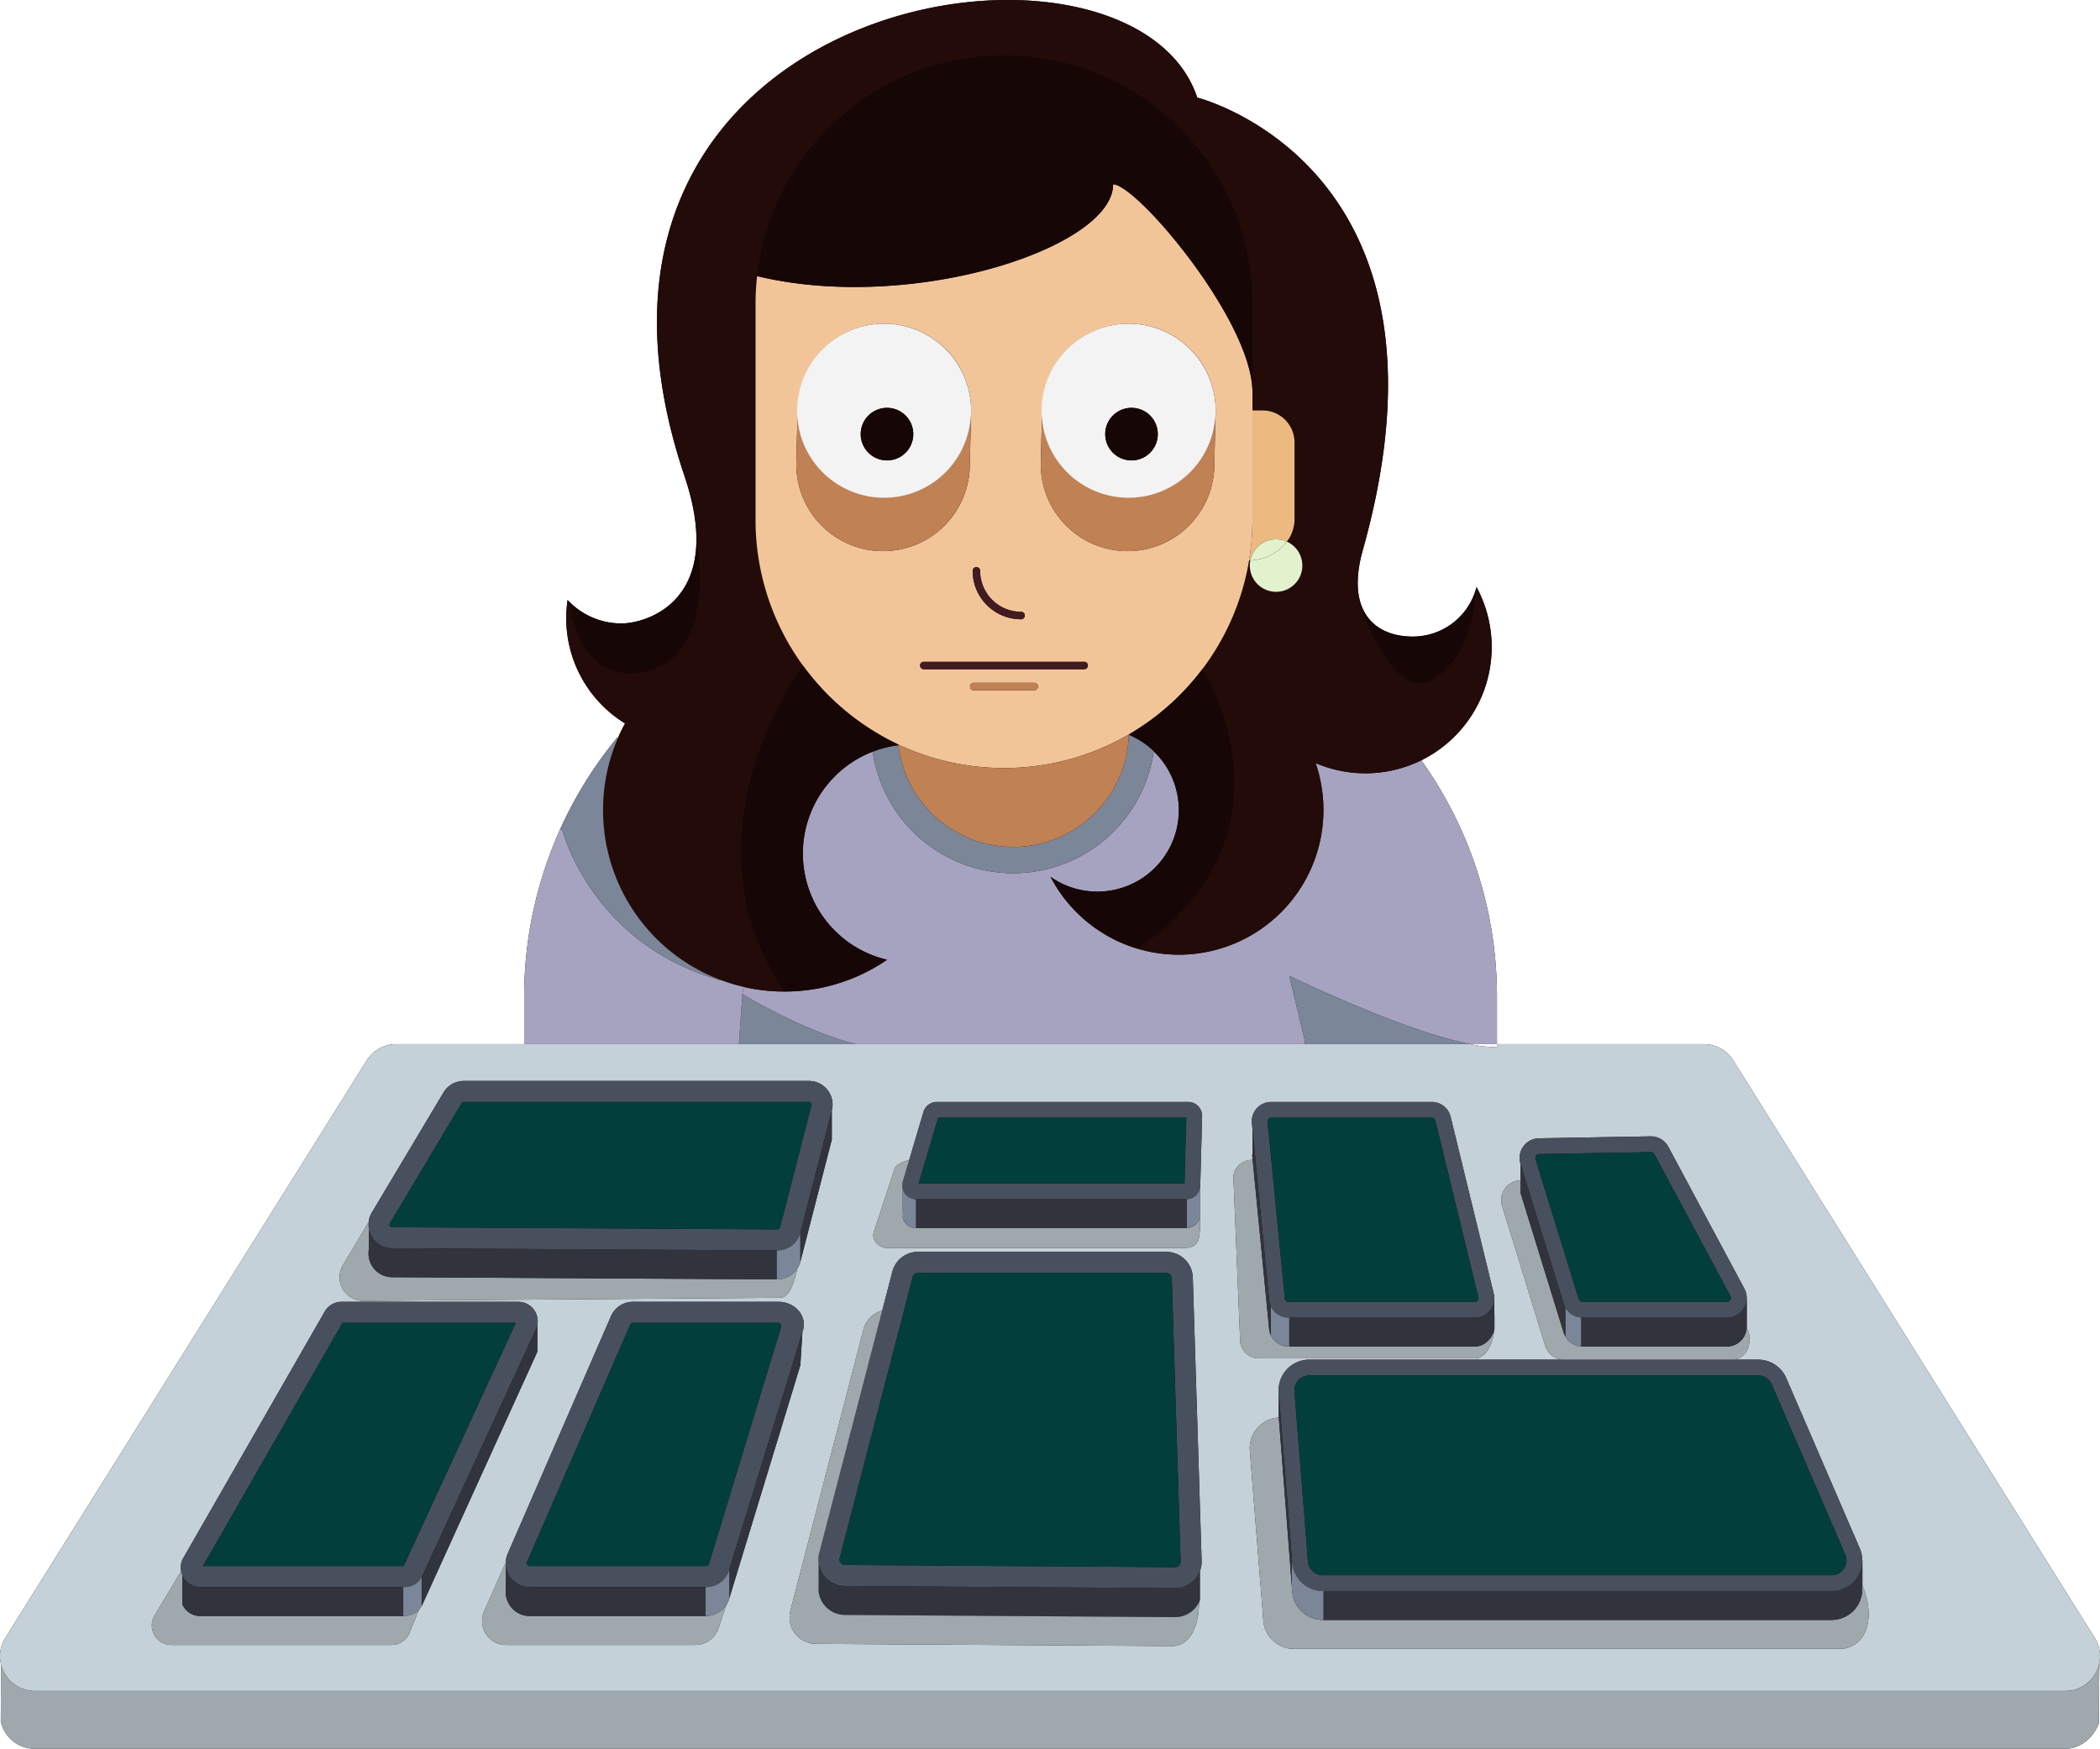 <svg id="Color" xmlns="http://www.w3.org/2000/svg" viewBox="0 0 798.744 665.11"><defs><style>.cls-1{fill:#160606;}.cls-2{fill:#c4d1d8;}.cls-3{fill:#9fa9ad;}.cls-4{fill:#31343c;}.cls-5{fill:#48505e;}.cls-6{fill:#7b8699;}.cls-7{fill:#a6a3c1;}.cls-8{fill:#230b0a;}.cls-9{fill:#e2f2cd;}.cls-10{fill:#ecba81;}.cls-11{fill:#f2c599;}.cls-12{fill:#c08154;}.cls-13{fill:#411b1f;}.cls-14{fill:#023f3c;}.cls-15{fill:#f3f3f3;}</style></defs><title>svg-frame2</title><g id="Underline"><path class="cls-1" d="M796.714,622.88l-137.46-219.57a13.205,13.205,0,0,0-11.2-6.2h-78.68v1.17a51.913,51.913,0,0,1-10.26-1.17h10.26V379.14a154.33,154.33,0,0,0-28.65-89.81l-.09-.17a48.032,48.032,0,0,0,20.97-65.88c-.08.31-.16.61-.26.92v.02a25.005,25.005,0,0,1-23.97,17.89c-8.64,0-16.55-3.46-19.61-11.96-1.84-5.09-1.93-11.99.61-21.04,41-146-63-172-63-172-25.13-75.4-257-40-195,144,3.27,9.72,4.58,17.81,4.51,24.54v.03c-.29,25.63-20.59,31.43-28.51,31.43a27.884,27.884,0,0,1-19.93-8.34c-.19-.19-.38-.38-.56-.58a47.864,47.864,0,0,0-.51,6.92,46.953,46.953,0,0,0,22.37,40.03q-1.47,2.685-2.69,5.52l-.28-.13a154.631,154.631,0,0,0-35.4,98.61v17.97h-48.68a13.205,13.205,0,0,0-11.2,6.2L2.034,622.88a13.053,13.053,0,0,0-1.74,9.74,4.209,4.209,0,0,0,.12.48l-.04.01-.08,21.51a13.194,13.194,0,0,0,12.94,10.49h772.28c6.19,0,11.21-4.85,12.86-10,0,0,0-20.89.2-23.16a.799.799,0,0,1,.03-.2A12.985,12.985,0,0,0,796.714,622.88Zm-310.34-84.2.03.45c-.01-.01-.02,0-.03,0Zm-143-78.28v2.86A5.148,5.148,0,0,1,343.373,460.4Zm-32,142.47v2.52A10.127,10.127,0,0,1,311.373,602.87Zm117.8-323.43a1.858,1.858,0,0,1,.19-.11,1.087,1.087,0,0,0-.01.18C429.293,279.49,429.233,279.46,429.173,279.44Zm139.23,226.02-.03.12v-6.24a32.673,32.673,0,0,1,.16,3.77A7.428,7.428,0,0,1,568.404,505.46Z" transform="translate(0 0)"/></g><g id="_Group_" data-name="&lt;Group&gt;"><path class="cls-2" d="M708.374,593.47h-.05a11.617,11.617,0,0,0-.97-4.62l-27.94-64.71a11.658,11.658,0,0,0-10.7-7.03h-9.87c5.67,0,8.21-7,5.53-12v-11.5h-.02a7.421,7.421,0,0,0-.9-3.54l-28.92-53.93a7.498,7.498,0,0,0-6.74-3.95l-42.44.74a7.501,7.501,0,0,0-7.03,9.72l.05.16v6.12h-.02a7.501,7.501,0,0,0-7.03,9.72l16.42,53.17a7.486,7.486,0,0,0,7.16,5.29h-96.92a11.646,11.646,0,0,0-11.61,12.57v9.45a11.644,11.644,0,0,0-11,12.55l5.15,64.71a11.643,11.643,0,0,0,11.61,10.72h207.52c8.37,0,14.71-8.98,8.72-24.21Zm-392-160.04v-11l.02-.08a9.003,9.003,0,0,0-8.71-11.24h-131.26a9.014,9.014,0,0,0-7.73,4.39l-27.25,45.64a8.864,8.864,0,0,0-1.23,3.69h-.03l-9.74,16.31a9,9,0,0,0,7.68,13.61l158.55-1.18c4.02.02,5.59-7.09,6.62-11.15a8.69,8.69,0,0,0,1.08-2.4c.02-.06.04-.13.06-.2Zm140.02,29.5a.502.502,0,0,1-.02.12V452.11h-.02a4.752,4.752,0,0,0,.16-1.14l.71-26.43a5.29,5.29,0,0,0-5.28-5.43h-95.63a5.274,5.274,0,0,0-5.06,3.78l-5.46,18.37c-2.27.41-5.01,1.63-5.54,3.27l-7.86,23.93c-1.01,3.07,1.53,6.15,5.07,6.15h113.76c5.15-.5,5.15-3.5,5.29-11.66Zm-.02,145.67v-11a10.137,10.137,0,0,0,.67-3.95l-3.36-107.78a10.077,10.077,0,0,0-10.08-9.76h-94.44a10.069,10.069,0,0,0-9.75,7.54l-3.85,14.81a10.044,10.044,0,0,0-7.15,7.19l-27.79,106.94a10.082,10.082,0,0,0,9.69,12.61l135.59.84c5.45.04,10.03-5.39,10.16-16.7v-.01C456.173,609.09,456.284,608.85,456.373,608.6Zm19.88-169.48.2,1.99c-4.33.01-7.71,3.46-7.29,7.42l2.56,61.97a7.147,7.147,0,0,0,7.32,6.11h81.97c3.72,0,6.72-4.49,7.39-11.15a7.428,7.428,0,0,0,.13-2.35,32.697,32.697,0,0,0-.16-3.77v-5.56h-.01a7.623,7.623,0,0,0-.21-1.76l-16.41-67.3a7.357,7.357,0,0,0-7.14-5.61h-61.13a7.345,7.345,0,0,0-7.31,8.06l.21,2.15v9.79Zm-198.88,168.81,27.05-88.72.76-12.49.19-.61c1.78-5.85-3.19-11-9.31-11h-55.33a9.118,9.118,0,0,0-8.35,5.47l-39.26,90.3a9.248,9.248,0,0,0-.75,3.23v.14l-8.25,18.63a9.106,9.106,0,0,0,8.35,12.73h72.11a9.281,9.281,0,0,0,8.72-6.45c2.16-6.36,2.8-8.25,2.99-8.81a8.909,8.909,0,0,0,1.01-2.19Zm-78-210.82h359.74a51.911,51.911,0,0,0,10.26,1.17v-1.17h78.68a13.205,13.205,0,0,1,11.2,6.2l137.46,219.57a12.984,12.984,0,0,1,1.89,8.87.799.799,0,0,0-.03.2,13.204,13.204,0,0,1-13.06,11.16H13.233A13.171,13.171,0,0,1,.413,633.1a4.209,4.209,0,0,1-.12-.48,13.052,13.052,0,0,1,1.74-9.74l137.46-219.57a13.205,13.205,0,0,1,11.2-6.2Zm5,117V503.95a7.401,7.401,0,0,0-7.26-8.84h-67.19a7.401,7.401,0,0,0-6.41,3.71l-53.78,93.71a7.27,7.27,0,0,0-.85,5.07l-10.15,16.93a7.398,7.398,0,0,0,6.41,11.08h83.79a7.386,7.386,0,0,0,6.71-4.3l3.65-9.01a7.079,7.079,0,0,0,1.08-1.46,5.279,5.279,0,0,0,.27-.53Z" transform="translate(0 0)"/><path class="cls-3" d="M798.573,631.95c-.2,2.27-.2,23.16-.2,23.16-1.65,5.15-6.67,10-12.86,10H13.233a13.194,13.194,0,0,1-12.94-10.49l.08-21.51.04-.01a13.171,13.171,0,0,0,12.82,10.01h772.28A13.204,13.204,0,0,0,798.573,631.95Z" transform="translate(0 0)"/><path class="cls-3" d="M491.373,603.45l.15,1.94a11.643,11.643,0,0,0,11.61,10.72h193.52a11.668,11.668,0,0,0,11.59-12.98l.13-.02v-.21c5.99,15.23-.35,24.21-8.72,24.21h-207.52a11.643,11.643,0,0,1-11.61-10.72l-5.15-64.71a11.644,11.644,0,0,1,11-12.55c.01,0,.02-.01.03,0Z" transform="translate(0 0)"/><path class="cls-4" d="M708.244,603.13a11.668,11.668,0,0,1-11.59,12.98h-193.28v-11h193.28a11.668,11.668,0,0,0,11.67-11.64h.05v9.64Z" transform="translate(0 0)"/><path class="cls-5" d="M486.373,529.68a11.646,11.646,0,0,1,11.61-12.57h170.73a11.658,11.658,0,0,1,10.7,7.03l27.94,64.71a11.614,11.614,0,0,1-10.7,16.26h-193.52a11.643,11.643,0,0,1-11.61-10.72l-.02-.29Zm215,66.89a5.552,5.552,0,0,0,.47-5.35l-27.94-64.7a5.654,5.654,0,0,0-5.19-3.41h-170.73a5.653,5.653,0,0,0-5.63,6.1l5.15,64.7a5.669,5.669,0,0,0,5.63,5.2h193.52A5.564,5.564,0,0,0,701.374,596.57Z" transform="translate(0 0)"/><path class="cls-3" d="M601.374,512.09c.17.01.35.02.53.02h54.94a7.511,7.511,0,0,0,7.51-7.51h.02v.51c2.68,5,.14,12-5.53,12h-63.94a7.486,7.486,0,0,1-7.16-5.29l-16.42-53.17a7.501,7.501,0,0,1,7.03-9.72h.02v4.88l16.37,53.01a7.571,7.571,0,0,0,.63,1.46A7.477,7.477,0,0,0,601.374,512.09Z" transform="translate(0 0)"/><path class="cls-4" d="M664.354,504.6a7.511,7.511,0,0,1-7.51,7.51h-54.94c-.18,0-.36-.01-.53-.02v-11c.17.01.35.02.53.02h54.94a7.509,7.509,0,0,0,7.51-7.5h.02V504.6Z" transform="translate(0 0)"/><path class="cls-5" d="M595.374,497.28a7.571,7.571,0,0,1-.63-1.46l-16.37-53.01-.05-.16a7.501,7.501,0,0,1,7.03-9.72l42.44-.74a7.498,7.498,0,0,1,6.74,3.95l28.92,53.93a7.421,7.421,0,0,1,.9,3.54,7.509,7.509,0,0,1-7.51,7.5h-54.94c-.18,0-.36-.01-.53-.02A7.477,7.477,0,0,1,595.374,497.28Zm62.75-2.9a1.437,1.437,0,0,0,.04-1.48l-28.91-53.92a1.516,1.516,0,0,0-1.35-.79l-42.45.74a1.505,1.505,0,0,0-1.4,1.95l16.42,53.17a1.479,1.479,0,0,0,1.43,1.06h54.94A1.42,1.42,0,0,0,658.124,494.38Z" transform="translate(0 0)"/><path class="cls-6" d="M601.374,501.11v10.98a7.477,7.477,0,0,1-6-3.81v-11a7.477,7.477,0,0,0,6,3.81Z" transform="translate(0 0)"/><path class="cls-4" d="M595.374,497.28v11a7.571,7.571,0,0,1-.63-1.46l-16.37-53.01v-11l16.37,53.01A7.571,7.571,0,0,0,595.374,497.28Z" transform="translate(0 0)"/><path class="cls-7" d="M569.374,379.14v17.97h-10.26c-26.15-5.2-68.74-26-68.74-26l6,25v1h-170.81c-19.66-4.74-43.19-19-43.19-19l.42-2.77a69.129,69.129,0,0,0,54.57-10.3l-.02-.03a41.515,41.515,0,0,1-5.41-79.13,54.003,54.003,0,0,0,106.9-.13,30.992,30.992,0,0,1-39.25,47.74,55.008,55.008,0,0,0,100.83-43.22c-.01-.02-.01-.04-.02-.06.01.01.03.01.04.02a48.148,48.148,0,0,0,40.2-1.07l.09.17A154.331,154.331,0,0,1,569.374,379.14Z" transform="translate(0 0)"/><path class="cls-3" d="M483.373,507.83a7.308,7.308,0,0,0,6.67,4.28h70.97c3.6,0,6.59-3.05,7.36-6.53l.03-.12c-.67,6.66-3.67,11.15-7.39,11.15h-81.97a7.147,7.147,0,0,1-7.32-6.11l-2.56-61.97c-.42-3.96,2.96-7.41,7.29-7.42l6.27,64.36A7.188,7.188,0,0,0,483.373,507.83Z" transform="translate(0 0)"/><path class="cls-4" d="M568.374,502.11v3.47c-.77,3.48-3.76,6.53-7.36,6.53h-70.64v-11h70.64a7.344,7.344,0,0,0,7.35-7.33h.01v8.33Z" transform="translate(0 0)"/><path class="cls-5" d="M483.373,496.83a7.188,7.188,0,0,1-.65-2.36l-6.35-65.15-.21-2.15a7.345,7.345,0,0,1,7.31-8.06h61.13a7.357,7.357,0,0,1,7.14,5.61l16.41,67.3a7.623,7.623,0,0,1,.21,1.76,7.344,7.344,0,0,1-7.35,7.33h-70.97A7.308,7.308,0,0,1,483.373,496.83Zm78.71-2.24a1.305,1.305,0,0,0,.24-1.15l-16.41-67.3a1.347,1.347,0,0,0-1.31-1.03h-61.13a1.345,1.345,0,0,0-1,.44,1.327,1.327,0,0,0-.34,1.04l6.56,67.3a1.349,1.349,0,0,0,1.35,1.22h70.97A1.312,1.312,0,0,0,562.083,494.59Z" transform="translate(0 0)"/><path class="cls-8" d="M275.024,373.05a69.051,69.051,0,0,1-39.97-92.39q1.215-2.835,2.69-5.52a46.953,46.953,0,0,1-22.37-40.03,47.864,47.864,0,0,1,.51-6.92c.18.2.37.39.56.58.59,4.69,5.17,32.76,29.93,26.34,26.35-6.83,18.89-47.47,18.51-49.43v-.03c.07-6.73-1.24-14.82-4.51-24.54-62-184,169.87-219.4,195-144,0,0,104,26,63,172-2.54,9.05-2.45,15.95-.61,21.04l-.32.13c2.61,7.42,13.93,36.58,27.93,27.83,13.98-8.74,15.75-28.93,15.97-33.89v-.02c.1-.31.18-.61.26-.92a48.022,48.022,0,0,1-61.17,66.95c-.01-.01-.03-.01-.04-.02.01.02.01.04.02.06a55.037,55.037,0,0,1-67.62,70.6l.08-.26c60.18-41.52,28.95-98.71,24.5-106.18a93.8,93.8,0,0,0,17.73-41.36l.27.04h.2a10.002,10.002,0,1,0,13.89-7.12,13.933,13.933,0,0,0,2.91-8.38V168.27a12.155,12.155,0,0,0-12.16-12.16h-3.84v-40.5a94.5,94.5,0,1,0-189,0v82a94.102,94.102,0,0,0,18.07,55.58c-4.7,6.5-45.78,66.32-7.07,123.92a68.901,68.901,0,0,1-15.58-1.77A65.527,65.527,0,0,1,275.024,373.05Z" transform="translate(0 0)"/><path class="cls-1" d="M561.343,224.22c-.22,4.96-1.99,25.15-15.97,33.89-14,8.75-25.32-20.41-27.93-27.83l.32-.13c3.06,8.5,10.97,11.96,19.61,11.96A25.005,25.005,0,0,0,561.343,224.22Z" transform="translate(0 0)"/><path class="cls-6" d="M559.114,397.11h-62.74v-1l-6-25S532.963,391.91,559.114,397.11Z" transform="translate(0 0)"/><path class="cls-6" d="M503.373,605.11v11h-.24a11.643,11.643,0,0,1-11.61-10.72l-.15-1.94v-9.34l.13-.01.02.29a11.643,11.643,0,0,0,11.61,10.72Z" transform="translate(0 0)"/><path class="cls-9" d="M489.464,205.99a9.989,9.989,0,1,1-13.89,7.12v-.01A18.005,18.005,0,0,0,489.464,205.99Z" transform="translate(0 0)"/><path class="cls-10" d="M492.373,168.27v29.34a13.933,13.933,0,0,1-2.91,8.38,9.811,9.811,0,0,0-4.09-.88,10.017,10.017,0,0,0-9.8,7.99v.01h-.2l-.27-.04a93.765,93.765,0,0,0,1.27-15.46v-41.5h3.84A12.155,12.155,0,0,1,492.373,168.27Z" transform="translate(0 0)"/><polygon class="cls-4" points="486.404 539.13 486.374 538.68 486.374 529.68 491.504 594.1 491.374 594.11 491.374 603.45 486.404 539.13"/><path class="cls-6" d="M490.373,501.11v11h-.33a7.308,7.308,0,0,1-6.67-4.28v-11a7.308,7.308,0,0,0,6.67,4.28Z" transform="translate(0 0)"/><path class="cls-9" d="M489.464,205.99a18.005,18.005,0,0,1-13.89,7.11,10.017,10.017,0,0,1,9.8-7.99A9.811,9.811,0,0,1,489.464,205.99Z" transform="translate(0 0)"/><path class="cls-4" d="M476.454,441.11l-.2-1.99.12-.01v-9.79l6.35,65.15a7.188,7.188,0,0,0,.65,2.36v11a7.188,7.188,0,0,1-.65-2.36Z" transform="translate(0 0)"/><path class="cls-11" d="M305.443,253.19a94.102,94.102,0,0,1-18.07-55.58v-82a94.163,94.163,0,0,1,.59-10.55l.41.05c59,14,135-11,135-35,9,0,53,52,53,79v48.5a94.372,94.372,0,0,1-19,56.82,94.757,94.757,0,0,1-28.01,24.9,1.858,1.858,0,0,0-.19.11,94.684,94.684,0,0,1-87.07,3.92l-.45-.21A94.938,94.938,0,0,1,305.443,253.19Zm156.89-95.38c.03-.56.04-1.13.04-1.7a33,33,0,0,0-66,0l-.5,20.5a33,33,0,0,0,66,0l.46-18.77Zm-48.54,95.3a1.425,1.425,0,0,0-1.42-1.42h-61a1.42,1.42,0,1,0,0,2.84h61A1.425,1.425,0,0,0,413.793,253.11Zm-19,8a1.425,1.425,0,0,0-1.42-1.42h-23a1.42,1.42,0,1,0,0,2.84h23A1.425,1.425,0,0,0,394.793,261.11Zm-5-27a1.425,1.425,0,0,0-1.42-1.42,15.599,15.599,0,0,1-15.58-15.58,1.42,1.42,0,0,0-2.84,0,18.437,18.437,0,0,0,18.42,18.42A1.425,1.425,0,0,0,389.793,234.11Zm-20.46-76.3c.03-.56.04-1.13.04-1.7a33,33,0,1,0-66,0l-.5,20.5a33,33,0,0,0,66,0l.46-18.77Z" transform="translate(0 0)"/><path class="cls-1" d="M476.373,115.61v33.5c0-27-44-79-53-79,0,24-76,49-135,35l-.41-.05a94.501,94.501,0,0,1,188.41,10.55Z" transform="translate(0 0)"/><path class="cls-12" d="M462.334,157.84l-.46,18.77a33,33,0,1,1-66,0l.5-20.5a33.003,33.003,0,0,0,65.96,1.73Z" transform="translate(0 0)"/><path class="cls-1" d="M438.834,285.75a30.864,30.864,0,0,0-9.48-6.24,1.087,1.087,0,0,1,.01-.18,94.757,94.757,0,0,0,28.01-24.9c4.45,7.47,35.68,64.66-24.5,106.18l-.08.26a55.127,55.127,0,0,1-33.21-27.38,30.992,30.992,0,0,0,39.25-47.74Z" transform="translate(0 0)"/><path class="cls-5" d="M345.793,441.26l5.46-18.37a5.274,5.274,0,0,1,5.06-3.78h95.63a5.29,5.29,0,0,1,5.28,5.43l-.71,26.43a4.752,4.752,0,0,1-.16,1.14,5.262,5.262,0,0,1-4.98,3.99.757.757,0,0,1-.15.01h-102.85a5.273,5.273,0,0,1-5-3.85,5.165,5.165,0,0,1,.02-2.94Zm104.74,8.85.68-25h-94.36l-7.44,25Z" transform="translate(0 0)"/><path class="cls-5" d="M335.563,498.46l3.85-14.81a10.069,10.069,0,0,1,9.75-7.54h94.44a10.077,10.077,0,0,1,10.08,9.76l3.36,107.78a10.065,10.065,0,0,1-10.14,10.39l-125.59-.84a10.062,10.062,0,0,1-9.69-12.61Zm112.9,96.95a2.058,2.058,0,0,0,.59-1.51l-3.37-107.78a2.071,2.071,0,0,0-2.08-2.01h-94.44a2.086,2.086,0,0,0-2.01,1.55l-27.78,106.94a2.072,2.072,0,0,0,1.99,2.6l125.61.84A2.02,2.02,0,0,0,448.464,595.41Z" transform="translate(0 0)"/><path class="cls-3" d="M348.373,467.11h102.85a.757.757,0,0,0,.15-.01,5.279,5.279,0,0,0,5-4.05.502.502,0,0,0,.02-.12l.12.02c-.14,8.16-.14,11.16-5.29,11.66h-113.76c-3.54,0-6.08-3.08-5.07-6.15l7.86-23.93c.53-1.64,3.27-2.86,5.54-3.27l-2.4,8.06a5.165,5.165,0,0,0-.02,2.94v8.14a5.148,5.148,0,0,0,0,2.86A5.273,5.273,0,0,0,348.373,467.11Z" transform="translate(0 0)"/><path class="cls-4" d="M456.063,609.33v.01a10.091,10.091,0,0,1-9.16,5.7l-125.59-.84a10.098,10.098,0,0,1-9.94-8.81v-11a10.098,10.098,0,0,0,9.94,8.81l125.59.84a10.087,10.087,0,0,0,9.47-6.44v11C456.284,608.85,456.173,609.09,456.063,609.33Z" transform="translate(0 0)"/><path class="cls-6" d="M456.373,452.11v10.94a5.279,5.279,0,0,1-5,4.05v-11a5.262,5.262,0,0,0,4.98-3.99Z" transform="translate(0 0)"/><path class="cls-4" d="M451.373,456.11V467.1a.757.757,0,0,1-.15.01h-102.85v-11h102.85a.757.757,0,0,0,.15-.01Z" transform="translate(0 0)"/><path class="cls-3" d="M311.373,605.39a10.098,10.098,0,0,0,9.94,8.81l125.59.84a10.091,10.091,0,0,0,9.16-5.7c-.13,11.31-4.71,16.74-10.16,16.7l-135.59-.84a10.082,10.082,0,0,1-9.69-12.61l27.79-106.94a10.044,10.044,0,0,1,7.15-7.19l-23.94,92.13a10.055,10.055,0,0,0-.25,3.8v8.48A10.118,10.118,0,0,0,311.373,605.39Z" transform="translate(0 0)"/><path class="cls-6" d="M429.353,279.51a30.864,30.864,0,0,1,9.48,6.24,54.003,54.003,0,0,1-106.9.13,41.199,41.199,0,0,1,9.76-2.45,44.003,44.003,0,0,0,87.66-3.92Z" transform="translate(0 0)"/><path class="cls-12" d="M341.693,283.43c-.01-.09-.03-.18-.04-.28l.45.21a94.684,94.684,0,0,0,87.07-3.92c.06.02.12.05.18.07a44.003,44.003,0,0,1-87.66,3.92Z" transform="translate(0 0)"/><path class="cls-13" d="M412.373,251.69a1.42,1.42,0,0,1,0,2.84h-61a1.42,1.42,0,1,1,0-2.84Z" transform="translate(0 0)"/><path class="cls-12" d="M393.373,259.69a1.42,1.42,0,1,1,0,2.84h-23a1.42,1.42,0,1,1,0-2.84Z" transform="translate(0 0)"/><path class="cls-13" d="M388.373,232.69a1.42,1.42,0,0,1,0,2.84,18.437,18.437,0,0,1-18.42-18.42,1.42,1.42,0,0,1,2.84,0A15.599,15.599,0,0,0,388.373,232.69Z" transform="translate(0 0)"/><path class="cls-12" d="M369.334,157.84l-.46,18.77a33,33,0,1,1-66,0l.5-20.5a33.003,33.003,0,0,0,65.96,1.73Z" transform="translate(0 0)"/><path class="cls-6" d="M343.373,460.4v-8.14a5.273,5.273,0,0,0,5,3.85v11a5.273,5.273,0,0,1-5-3.85Z" transform="translate(0 0)"/><path class="cls-1" d="M331.933,285.88a41.515,41.515,0,0,0,5.41,79.13l.02.03a68.607,68.607,0,0,1-38.99,12.07c-38.71-57.6,2.37-117.42,7.07-123.92a94.938,94.938,0,0,0,36.21,29.96c.01.1.03.19.04.28A41.199,41.199,0,0,0,331.933,285.88Z" transform="translate(0 0)"/><path class="cls-6" d="M325.563,397.11h-44.52v-.07l1.33-18.93S305.904,392.37,325.563,397.11Z" transform="translate(0 0)"/><path class="cls-5" d="M295.373,475.57l-146.25-.82a8.98,8.98,0,0,1-8.75-7.1,8.31,8.31,0,0,1-.16-2.82,8.864,8.864,0,0,1,1.23-3.69l27.25-45.64a9.014,9.014,0,0,1,7.73-4.39h131.26a9.003,9.003,0,0,1,8.71,11.24l-.02.08-11.94,46.39a2.288,2.288,0,0,1-.08.28h-.01a8.976,8.976,0,0,1-8.67,6.47Zm13.27-55.21a.946.946,0,0,0-.18-.86.927.927,0,0,0-.78-.39h-131.26a1.012,1.012,0,0,0-.86.49l-27.25,45.64a.929.929,0,0,0-.01,1,.898.898,0,0,0,.86.51l146.56.82a.994.994,0,0,0,.96-.75Z" transform="translate(0 0)"/><path class="cls-4" d="M316.373,422.43v11l-11.94,46.39c-.02.07-.04.14-.06.2V469.11l-.02-.01a2.288,2.288,0,0,0,.08-.28Z" transform="translate(0 0)"/><path class="cls-5" d="M268.373,603.61h-66.9a9.113,9.113,0,0,1-9.1-8.65v-.85a9.248,9.248,0,0,1,.75-3.23l39.26-90.3a9.118,9.118,0,0,1,8.35-5.47h55.33c6.12,0,11.09,5.15,9.31,11l-.19.61-27.86,90.37-.02.07a9.118,9.118,0,0,1-8.72,6.45Zm28.75-99.08a1.027,1.027,0,0,0-.17-.97,1.051,1.051,0,0,0-.89-.45h-55.33a1.096,1.096,0,0,0-1.01.66l-39.26,90.3a1.012,1.012,0,0,0,.09,1.04,1.036,1.036,0,0,0,.92.5h67.11a1.095,1.095,0,0,0,1.06-.78Z" transform="translate(0 0)"/><polygon class="cls-4" points="277.324 597.09 305.184 506.72 304.424 519.21 277.374 607.93 277.374 597.11 277.324 597.09"/><path class="cls-6" d="M303.293,482.42a8.979,8.979,0,0,1-7.62,4.15h-.3v-11h.3a8.976,8.976,0,0,0,8.67-6.47h.01l.02.01v10.91A8.69,8.69,0,0,1,303.293,482.42Z" transform="translate(0 0)"/><path class="cls-3" d="M295.373,486.57h.3a8.979,8.979,0,0,0,7.62-4.15c-1.03,4.06-2.6,11.17-6.62,11.15l-158.55,1.18a9,9,0,0,1-7.68-13.61l9.74-16.31h.03a8.31,8.31,0,0,0,.16,2.82v7.18a9.001,9.001,0,0,0,8.75,10.92Z" transform="translate(0 0)"/><path class="cls-4" d="M140.374,474.83v-7.18a8.98,8.98,0,0,0,8.75,7.1l146.25.82v11l-146.25-.82A9.001,9.001,0,0,1,140.374,474.83Z" transform="translate(0 0)"/><path class="cls-7" d="M282.793,375.34l-.42,2.77-1.33,18.93v.07h-81.67V379.14a154.257,154.257,0,0,1,13.74-63.87l.76.34s11.13,44.09,61.15,57.44A65.527,65.527,0,0,0,282.793,375.34Z" transform="translate(0 0)"/><path class="cls-6" d="M276.293,610.35a9.103,9.103,0,0,1-7.71,4.26h-.21v-11h.21a9.118,9.118,0,0,0,8.72-6.45l.02-.07.05.02v10.82l-.07.23A8.909,8.909,0,0,1,276.293,610.35Z" transform="translate(0 0)"/><path class="cls-3" d="M192.374,605.96a9.113,9.113,0,0,0,9.1,8.65h67.11a9.103,9.103,0,0,0,7.71-4.26c-.19.56-.83,2.45-2.99,8.81a9.281,9.281,0,0,1-8.72,6.45h-72.11a9.106,9.106,0,0,1-8.35-12.73l8.25-18.63a5.606,5.606,0,0,0,0,.71v10.1A6.758,6.758,0,0,0,192.374,605.96Z" transform="translate(0 0)"/><path class="cls-4" d="M192.374,605.06v-10.1a9.113,9.113,0,0,0,9.1,8.65h66.9v11h-66.9a9.113,9.113,0,0,1-9.1-8.65Z" transform="translate(0 0)"/><path class="cls-1" d="M264.884,205.68c.38,1.96,7.84,42.6-18.51,49.43-24.76,6.42-29.34-21.65-29.93-26.34a27.884,27.884,0,0,0,19.93,8.34C244.293,237.11,264.594,231.31,264.884,205.68Z" transform="translate(0 0)"/><path class="cls-6" d="M229.374,308.11a69.003,69.003,0,0,0,45.65,64.94c-50.02-13.35-61.15-57.44-61.15-57.44l-.76-.34a154.705,154.705,0,0,1,21.66-34.74l.28.13A68.775,68.775,0,0,0,229.374,308.11Z" transform="translate(0 0)"/><path class="cls-5" d="M204.374,503.95a7.239,7.239,0,0,1-.54,1.65l-43.19,93.71a5.279,5.279,0,0,1-.27.53,7.403,7.403,0,0,1-6.44,3.77h-77.79a7.397,7.397,0,0,1-7.26-6.01,7.27,7.27,0,0,1,.85-5.07l53.78-93.71a7.401,7.401,0,0,1,6.41-3.71h67.19A7.401,7.401,0,0,1,204.374,503.95Zm-50.83,91.66,42.63-92.5h-65.9l-53.08,92.5Z" transform="translate(0 0)"/><path class="cls-4" d="M204.374,503.95v10.16l-43.73,96.2a5.279,5.279,0,0,1-.27.53v-11a5.279,5.279,0,0,0,.27-.53l43.19-93.71A7.239,7.239,0,0,0,204.374,503.95Z" transform="translate(0 0)"/><path class="cls-6" d="M159.293,612.3a7.377,7.377,0,0,1-5.36,2.31h-.56v-11h.56a7.403,7.403,0,0,0,6.44-3.77v11A7.079,7.079,0,0,1,159.293,612.3Z" transform="translate(0 0)"/><path class="cls-3" d="M153.374,614.61h.56a7.377,7.377,0,0,0,5.36-2.31l-3.65,9.01a7.386,7.386,0,0,1-6.71,4.3h-83.79a7.398,7.398,0,0,1-6.41-11.08l10.15-16.93a7.409,7.409,0,0,0,.49,1.58v10.99a7.33,7.33,0,0,0,6.77,4.44Z" transform="translate(0 0)"/><path class="cls-4" d="M153.374,603.61v11h-77.23a7.33,7.33,0,0,1-6.77-4.44V599.18a7.348,7.348,0,0,0,6.77,4.43Z" transform="translate(0 0)"/></g><polygon id="screen8" class="cls-14" points="196.174 503.11 153.544 595.61 77.194 595.61 130.274 503.11 196.174 503.11"/><path id="screen7" class="cls-14" d="M296.954,503.56a1.027,1.027,0,0,1,.17.97l-27.48,90.3a1.095,1.095,0,0,1-1.06.78h-67.11a1.036,1.036,0,0,1-.92-.5,1.012,1.012,0,0,1-.09-1.04l39.26-90.3a1.096,1.096,0,0,1,1.01-.66h55.33A1.051,1.051,0,0,1,296.954,503.56Z" transform="translate(0 0)"/><path id="screen6" class="cls-14" d="M449.053,593.9a2.058,2.058,0,0,1-.59,1.51,2.02,2.02,0,0,1-1.49.63l-125.61-.84a2.072,2.072,0,0,1-1.99-2.6l27.78-106.94a2.086,2.086,0,0,1,2.01-1.55h94.44a2.071,2.071,0,0,1,2.08,2.01Z" transform="translate(0 0)"/><path id="screen5" class="cls-14" d="M658.163,492.9a1.437,1.437,0,0,1-.04,1.48,1.42,1.42,0,0,1-1.28.73h-54.94a1.479,1.479,0,0,1-1.43-1.06l-16.42-53.17a1.505,1.505,0,0,1,1.4-1.95l42.45-.74a1.516,1.516,0,0,1,1.35.79Z" transform="translate(0 0)"/><path id="screen4" class="cls-14" d="M562.323,493.44a1.341,1.341,0,0,1-1.31,1.67h-70.97a1.349,1.349,0,0,1-1.35-1.22l-6.56-67.3a1.327,1.327,0,0,1,.34-1.04,1.345,1.345,0,0,1,1-.44h61.13a1.347,1.347,0,0,1,1.31,1.03Z" transform="translate(0 0)"/><polygon id="screen3" class="cls-14" points="451.214 425.11 450.534 450.11 349.414 450.11 356.854 425.11 451.214 425.11"/><path id="screen2" class="cls-14" d="M308.464,419.5a.946.946,0,0,1,.18.86l-11.96,46.46a.994.994,0,0,1-.96.75l-146.56-.82a.898.898,0,0,1-.86-.51.929.929,0,0,1,.01-1l27.25-45.64a1.012,1.012,0,0,1,.86-.49h131.26A.927.927,0,0,1,308.464,419.5Z" transform="translate(0 0)"/><path id="screen1" class="cls-14" d="M701.843,591.22a5.65,5.65,0,0,1-5.19,7.89h-193.52a5.669,5.669,0,0,1-5.63-5.2l-5.15-64.7a5.653,5.653,0,0,1,5.63-6.1h170.73a5.654,5.654,0,0,1,5.19,3.41Z" transform="translate(0 0)"/><path id="leftEye" class="cls-15" d="M369.373,156.11l-.04,1.7v.03a33.1,33.1,0,1,1,.04-1.73Zm-22,9a10,10,0,1,0-10,10A10.004,10.004,0,0,0,347.373,165.11Z" transform="translate(0 0)"/><circle id="leftPupil" class="cls-1" cx="337.373" cy="165.11" r="10"/><path id="rightEye" class="cls-15" d="M462.373,156.11l-.04,1.7v.03a33.1,33.1,0,1,1,.04-1.73Zm-22,9a10,10,0,1,0-10,10A10.004,10.004,0,0,0,440.373,165.11Z" transform="translate(0 0)"/><circle id="rightPupil" class="cls-1" cx="430.373" cy="165.11" r="10"/></svg>